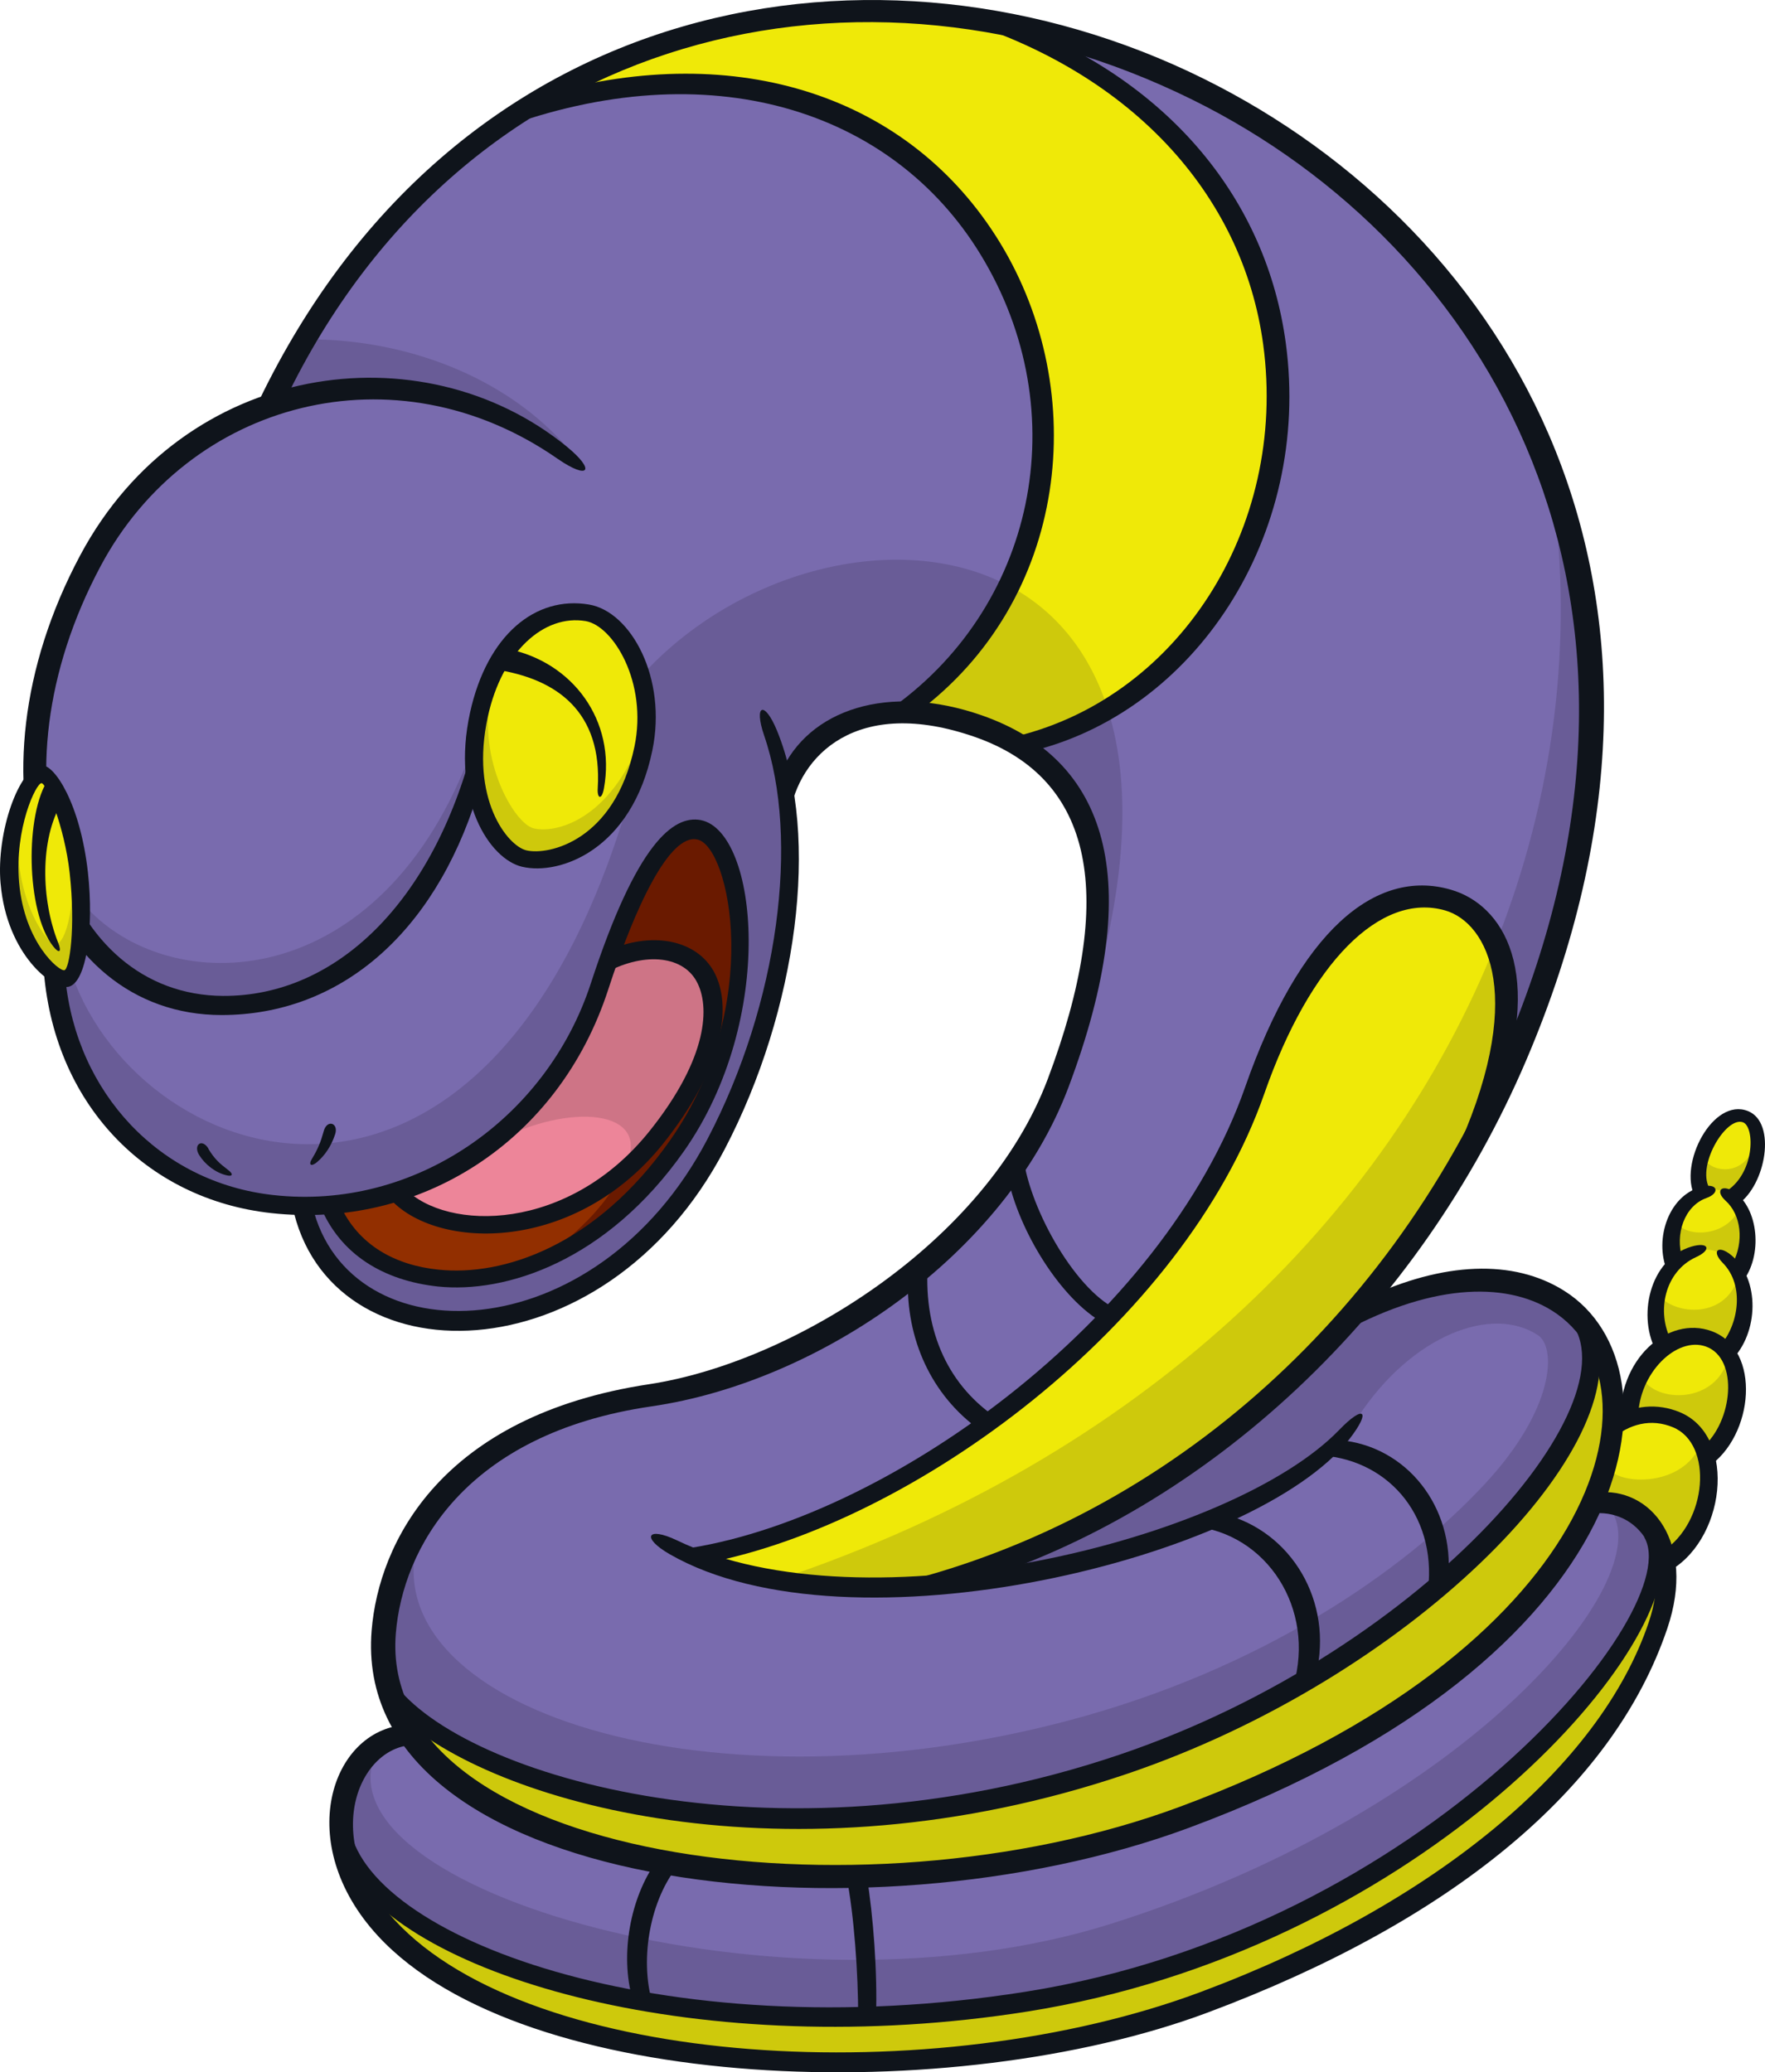 <?xml version="1.0" encoding="UTF-8"?>
<!-- Created with Inkscape (http://www.inkscape.org/) -->
<svg version="1.1" viewBox="0 0 275.29 323.24" xmlns="http://www.w3.org/2000/svg">
 <g transform="translate(24.799 4.768)">
  <path d="m223.43 229.73c6.222-13.947 3.587-26.098-5.146-31.603-7.161-4.522-18.282-4.813-32.11 2.326 10.516-12.023 19.16-25.845 25.524-40.783 30.304-71.083-1.928-126.89-49.517-150.45-49.209-24.354-114.83-14.204-144.73 49.156-11.354 3.874-21.518 12.049-28.077 24.328-9.309 17.395-10.686 35.907-5.79 49.432-3.843 34.672 16.689 49.005 34.098 50.94 1.589 0.147 3.134 0.234 4.687 0.269 5.78 25.398 46.25 25.252 64.511-9.652 8.915-17.045 13.408-38.607 10.782-55.205 3.047-9.687 14.217-15.58 30.143-9.997 20.694 7.225 23.055 27.705 12.529 55.661-9.391 24.965-38.61 44.925-63.825 48.745-28.506 4.327-40.131 21.296-41.402 36.784-0.5 6.133 1.073 11.508 4.233 16.16-10.028 0.033-16.723 16.343-3.988 30.145 21.958 23.757 86.545 26.917 127.62 11.553 41.362-15.488 63.959-38.176 70.909-58.781 4.007-11.935-2.458-20.344-10.46-19.012" fill="#796bae"/>
  <path d="m84.236 124.7c-5.86-1.148-11.708 12.789-15.492 24.385-6.022 18.427-22.405 32.535-42.157 34.111 3.241 6.261 8.003 10.531 16.92 11.466 11.575 1.209 26.28-4.964 37.322-20.75 14.222-20.308 10.483-47.801 3.409-49.212" fill="#922f00"/>
  <path d="m36.957 181.22c6.468 7.452 27.1 8.476 40.762-8.677 8.71-10.94 10.235-20.025 7.449-25.031-2.434-4.384-8.579-5.402-15.244-2.327-3.478 14.385-15.329 31.356-32.967 36.029" fill="#ed8599"/>
  <g fill="#efe908">
   <path d="m66.797 90.8c-7.066-1.234-14.215 3.925-16.842 15.911-3.007 13.672 3.277 21.563 7.019 22.461 4.591 1.105 15.474-2.052 18.604-17.188 2.042-9.791-2.63-20.09-8.78-21.184"/>
   <path d="m55.011 13.058c32.188-11.284 60.703-1.909 74.647 20.907 13.839 22.649 11.197 54.603-14.031 72.592 7.148-0.099 13.286 2.014 18.681 4.898 27.478-6.706 43.418-35.186 39.708-62.618-2.821-20.889-17.025-41.138-46.124-50.738-24.714-3.908-51.686 1.509-72.884 14.96"/>
   <path d="m200.26 182.33c17.314-31.564 8.622-44.476 0.777-46.723-10.731-3.086-22.196 7.005-30.145 29.759-13.036 37.334-57.035 67.697-87.767 72.682 11.248 4.669 28.845 5.898 39.889 4.08 35.413-12.552 59.23-32.417 77.246-59.797"/>
   <path d="m244.42 206.15c2.799-2.969 3.69-8.551 1.762-12.369 2.094-3.119 2.053-9.095-0.911-11.688 4.177-2.77 5.499-11.284 2.131-12.685-4.083-1.684-9.231 7.854-6.777 11.888-4.21 1.578-5.665 7.26-4.289 11.102-3.289 3.306-3.589 9.318-1.633 12.896-3.174 2.255-5.56 6.601-5.474 11.363-0.879 0.339-1.729 0.831-2.538 1.436-0.39 3.109-1.543 8.331-2.978 11.255 5.524-0.038 10.127 3.346 11.423 9.331 5.562-3.581 7.519-10.887 6.064-16.224 4.911-3.834 6.237-12.143 3.183-16.309"/>
  </g>
  <path d="m52.556 173.29c11.218-6.073 24.435-5.164 20.241 3.833 7.817-6.879 11.356-12.114 13.408-22.616 2.159-10.86-7.903-13.162-15.895-9.651-2.653 8.755-8.673 20.819-17.753 28.435" fill="#ce7486"/>
  <path d="m62.689 189.34c7.884-3.301 16.663-11.736 22.666-22.883 8.452-15.674 6.04-40.834-1.019-41.698-4.767-0.601-9.36 6.314-14.038 20.094 7.89-2.981 17.219-2.167 16.259 8.902-0.521 6.261-6.36 17.979-13.753 23.368-1.297 2.591-3.455 6.844-10.115 12.218" fill="#6a1a00"/>
  <path d="m82.695 171.19c-15.17 27.421-49.13 30.051-56.174 12.335 20.086-1.901 38.043-16.919 42.981-36.213 2.544-9.935 9.281-23.331 14.428-22.66 7.336 0.958 11.276 23.891-1.235 46.537m-7.612-70.36c1.655 4.563 0.746 11.793-0.857 15.835-21.631 79.768-76.812 61.781-87.805 30.596-0.541 0.722-1.887 0.992-2.888-0.142 0.687 16.626 15.816 37.191 39.005 36.426 3.134 17.524 25.343 24.541 47.165 10.232 19.769-12.967 31.444-49.297 28.138-74.675 1.603-7.045 7.74-12.391 18.127-12.44 7.644-5.555 12.942-13.7 16.356-20.156-17.084-8.902-42.336-2.274-57.245 14.341" fill="#695c97"/>
  <path d="m148.02 105.96c-3.967 2.389-8.642 4.402-13.39 5.689 10.089 6.638 16.308 21.297 8.523 46.781 7.993-23.142 8.674-40.338 4.865-52.471" fill="#695c97"/>
  <path d="m132.33 86.493c-3.435 6.453-8.731 14.597-16.356 20.156 3.403-0.021 7.255 0.52 11.547 1.737 2.493 0.717 4.896 1.792 7.1 3.256 4.768-1.303 9.427-3.321 13.408-5.686-2.964-9.426-8.628-15.792-15.698-19.473" fill="#cec90c"/>
  <path d="m51.728 103.59c-2.023 10.338 3.678 19.994 6.623 20.821 3.273 0.895 12.008-1.03 16.983-14.443-0.986 14.276-12.233 21.02-18.343 19.2-7.154-2.1-9.375-14.635-5.263-25.578" fill="#cec90c"/>
  <g fill="#695c97">
   <path d="m-11.784 136.24c13.09 15.115 46.546 14.582 60.719-24.466l0.236 3.453c-10.734 40.441-47.997 46.354-61.128 25.264z"/>
   <path d="m23.118 48.149c16.552 0.014 32.393 6.597 41.715 18.277-15.1-10.519-32.323-13.268-47.485-8.235 1.217-2.093 3.579-6.655 5.769-10.04"/>
   <path d="m206.59 226.92c-12.626 13.487-34.632 28.706-64.734 36.682-58.365 15.476-111.71-3.099-100.7-30.528-6.091 7.229-7.369 19-5.501 26.693 21.202 16.504 54.853 25.799 108.09 12.956 44.639-10.741 94.674-59.398 75.949-73.424-7.492-5.623-19.634-5.162-33.172 0.748-15.348 16.9-38.865 35.237-63.842 41.911 28.217-2.871 53.058-8.572 64.382-25.777 8.347-12.669 20.862-17.466 28.053-12.657 2.794 1.893 2.701 11.411-8.523 23.395"/>
  </g>
  <path d="m221.18 200.64c11.495 14.41-23.391 53.642-70.873 69.729-54.9 18.582-103.41 2.917-114.34-11.159 9.291 29.036 76.997 36.166 117.93 21.588 43.145-15.372 68.043-36.604 72.479-59.451 1.533-7.938-0.319-16.23-5.197-20.706" fill="#cec90c"/>
  <path d="m29.508 283.91c7.725 17.45 54.084 31.795 105.76 23.623 59.539-9.433 100.67-55.439 98.309-71.581 8.92 30.535-50.849 72.326-97.307 78.592-56.754 7.625-103.01-5.953-106.77-30.633" fill="#cec90c"/>
  <path d="m33.942 268.48c-10.149 21.484 63.572 42.901 114.46 26.851 56.426-17.794 86.986-55.089 77.501-65.274 6.823 0.057 12.446 6.099 3.172 20.927-14.094 22.562-52.435 46.641-77.739 52.774-68.218 16.531-112.97-4.727-121.42-17.001-3.78-5.482-1.251-16.491 4.024-18.277" fill="#695c97"/>
  <path d="m208.36 167.45c14.982-29.891 19.498-64.174 8.985-95.901 3.311 23.821 0.213 48.045-8.801 70.762 2.182 5.96 1.795 15.452-0.183 25.14" fill="#695c97"/>
  <g fill="#cec90c">
   <path d="m96.639 241.6c7.115 1.402 15.472 1.72 24.278 1.232 38.607-11.986 70.072-40.728 87.447-75.379 1.972-9.689 2.365-19.18 0.164-25.124-17.029 42.834-55.249 80.257-111.89 99.275"/>
   <path d="m226 224.21c1.812 2.747 11.708 2.96 14.436-3.664 2.465 7.357-0.608 14.974-5.176 18.093-0.992-5.186-5.836-9.059-11.201-8.958 0.495-1.102 1.483-3.291 1.943-5.471"/>
   <path d="m231.26 210.06c2.232 4.112 11.76 4.165 13.502-3.101 2.912 4.689 0.537 12.398-3.173 14.809-1.966-4.384-6.807-6.98-12.423-5.303 0.212-1.993 0.666-4.171 2.092-6.404"/>
   <path d="m233.76 197.08c2.552 3.408 10.945 3.982 12.673-3.084 1.563 4.208 1.123 8.494-1.79 11.877-2.24-2.065-6.393-3.574-9.835-0.82-0.937-1.427-1.675-5.503-1.072-7.979"/>
   <path d="m236.68 185.92c1.665 2.5 8.007 2.162 9.817-2.242 1.485 2.695 1.237 7.179-0.204 9.746-2.377-3.572-5.623-4.633-9.767-1.016-0.878-2.034-0.698-4.091 0.153-6.488"/>
   <path d="m240.51 175.4c1.246 2.657 5.957 3.483 8.051-0.704 0.118 2.796-1.243 5.451-3.17 7.527-0.913-1.348-2.818-1.876-4.7-1.016-0.634-0.963-0.71-4.487-0.176-5.828"/>
  </g>
  <g fill="#0f141b">
   <path d="m54.276 96.431c10.283 2.014 17.031 11.24 15.122 21.784-0.335 1.862-1.085 1.63-0.966-0.048 0.722-11.822-6.242-17.1-16.148-18.532 0.457-0.863 1.254-2.088 2-3.229"/>
   <path d="m7.729 174.42c-0.988-1.679-2.449-0.657-1.469 0.968 0.926 1.499 2.561 2.755 4.226 3.154 0.954 0.259 1.238-0.122 0.244-0.86-1.253-0.95-2.093-1.685-3.028-3.261"/>
   <path d="m25.694 171.66c0.514-1.887 2.363-1.272 1.778 0.497-0.624 1.906-1.637 3.325-2.816 4.339-0.953 0.805-1.402 0.415-0.774-0.549 0.919-1.524 1.33-2.565 1.81-4.271"/>
   <path d="m66.548 92.11c-6.507-1.092-13.034 4.751-15.253 14.889-2.815 12.801 3.048 20.175 6.015 20.874 3.383 0.806 13.775-1.403 16.849-16.191 2.08-10.029-3.335-18.851-7.612-19.571m0.519-2.583c6.562 1.101 12.221 11.504 9.879 22.767-3.208 15.498-14.414 19.509-20.295 18.138-5.12-1.19-11.117-10.428-8.133-24.065 2.665-12.094 10.196-18.249 18.548-16.84"/>
   <path d="m49.664 119.22c-6.888 21.986-21.735 34.33-39.904 34.339-27.851-0.014-40.949-36.361-22.031-71.742 16.192-30.298 53.237-35.327 75.814-16.97 4.652 3.786 3.522 5.329-1.379 1.94-25.323-17.612-57.494-9.019-71.248 16.704-17.802 33.326-5.844 66.935 19.059 67.082 17.533 0.096 32.754-14.479 39.111-39.365z"/>
   <path d="m-14.595 147.91c1.725 17.655 14.578 31.776 32.472 33.731 21.91 2.428 42.539-11.809 49.469-33 7.154-21.887 12.871-26.305 17.17-25.488 8.929 1.798 11.815 30.978-2.581 51.559-12.128 17.302-27.884 22.294-38.443 21.19-8.449-0.923-15.218-4.962-18.341-12.556l3.016-0.327c2.88 6.522 8.829 9.593 15.443 10.254 9.986 1.052 24.549-3.645 36.128-20.209 14.708-21 9.276-45.873 4.218-46.886-4.353-0.961-9.757 10.68-13.89 23.402-7.748 23.838-29.435 37.418-52.564 34.871-19.497-2.139-34.149-17.107-35.528-38.574z"/>
   <path d="m70.673 143.23c6.722-2.72 13.2-1.213 15.845 3.503 3.001 5.432 1.494 15.103-7.829 26.81-14.06 17.65-36.438 16.743-43.18 8.065l2.843-1.009c6.527 6.729 25.548 6.914 38.252-9.058 9.06-11.373 9.367-19.413 7.225-23.265-2.287-4.137-8.551-4.52-14.518-1.115z"/>
   <path d="m23.919 183.3c5.616 23.72 44.172 22.987 61.626-10.395 11.102-21.22 14.41-46.762 8.834-62.967-1.647-4.844 0.065-5.47 2.001-0.771 6.784 16.529 3.187 43.64-8.16 65.345-18.832 36.014-61.809 36.229-67.427 8.755z"/>
   <path d="m188.23 197.72c12.095-5.689 23.033-6.139 30.963-1.138 19.2 12.112 12.598 57.342-58.507 83.734-50.976 18.927-130.82 9.671-127.52-30.774 1.116-13.692 10.826-33.482 43.273-38.4 22.254-3.373 52.567-22.07 62.176-47.582 10.747-28.521 7.267-46.851-11.32-53.365-18.487-6.463-27.571 2.937-28.937 12.197l-1.403-6.606c4.341-9.893 16.791-14.061 31.387-8.972 19.447 6.802 25.818 25.33 13.503 58.031-9.799 25.989-38.731 45.919-65.038 49.753-29.171 4.258-38.802 22.259-39.867 35.396-2.891 35.274 72.257 45.639 122.3 27.05 65.717-24.381 76.076-65.99 58.087-77.345-7.486-4.722-19.487-4.202-33.832 3.946z"/>
   <path d="m111.27 243.11c42.917-9.121 79.806-40.094 98.675-84.341 29.879-70.062-2.495-125.1-48.714-147.96-51.313-25.403-113.53-11.406-141.56 46.845l-4.826 1.671c30.733-65.89 97.917-76.655 148.05-51.835 48.026 23.771 81.583 79.86 50.376 153.07-16.593 38.925-49.284 70.286-87.756 81.9z"/>
   <path d="m113.5 106.23c23.162-15.879 29.691-46.668 14.617-71.334-13.809-22.606-42.385-31.71-74.991-19.573l7.269-5.446c29.795-8.4 56.72 0.234 70.756 23.176 14.225 23.292 10.818 55.801-13.12 73.488z"/>
   <path d="m134.02-0.957c23.8 9.28 38.712 27.445 41.728 49.699 4.048 30.02-14.213 57.773-40.214 63.794l-2.971-2.182c26.136-5.7 43.548-32.594 39.661-61.386-3.158-23.365-20.683-43.148-49.884-51.395z"/>
   <path d="m201.81 176.06c11.83-25.195 5.415-36.917-1.216-38.821-10.069-2.884-21.036 8.091-28.191 28.571-12.621 36.142-54.812 67.057-86.95 73.207l-3.997-2.123c31.544-4.311 75.207-35.629 87.957-72.108 8.468-24.249 20.267-34.19 32.055-30.788 8.024 2.292 15.075 12.673 6.701 34.441z"/>
   <path d="m147.29 201.59c-6.549-3.652-13.224-14.273-14.973-23.074l2.409-3.558c0.643 7.967 7.858 21.206 14.599 24.477z"/>
   <path d="m127.92 218.2c-7.404-5.348-11.459-14.048-11.108-23.771l3.146-2.541c-0.872 10.297 2.751 18.983 10.353 24.269z"/>
   <path d="m79.674 237.67c-4.522-2.6-3.557-4.414 1.133-2.165 29.318 14.103 86.507 0.109 103.26-17.225 3.889-4.034 5.043-3.026 1.617 1.402-14.653 18.776-78.016 34.055-106.01 17.987"/>
   <path d="m197.79 244.28c1.941-12.04-5.66-21.212-16.343-22.016l2.709-2.403c10.403 0.911 17.957 10.374 16.919 21.582z"/>
   <path d="m176.93 258.21c3.484-12.057-4.133-23.839-15.729-24.921l4.861-1.889c10.555 2.659 17.154 13.643 14.395 25.046z"/>
   <path d="m36.13 256.95c9.217 14.685 59.221 30.419 113.69 11.974 48.276-16.355 81.827-56.4 69.627-68.39l4.738 3.347c5.343 18.026-29.324 53.183-73.253 68.055-52.58 17.807-99.349 4.504-113.71-9.332z"/>
   <path d="m224.1 228.05c8.629-1.027 15.666 7.795 11.172 21.134-8.46 25.132-33.872 45.813-71.677 59.954-39.605 14.83-106.6 12.787-129.44-11.937-13.314-14.419-7.301-32.097 4.244-32.919l2.064 3.165c-8.853-0.738-15.864 14.134-3.683 27.303 21.378 23.158 84.251 26.701 125.77 11.163 36.49-13.657 62.243-35.184 69.804-57.626 3.861-11.489-2.357-18.263-9.64-16.855z"/>
   <path d="m234.6 237.32c1.147 17.844-39.88 62.29-99.149 71.672-50.335 7.974-96.692-5.207-106.23-22.702l0.47-6.475c2.086 17.394 48.487 35.106 105.46 26.09 62.425-9.873 103.47-59.852 96.436-71.017z"/>
   <path d="m73.872 307.12c-2.006-6.964-0.375-15.882 3.707-21.556l3.431 0.601c-4.353 5.273-6.056 14.442-4.099 21.343z"/>
   <path d="m109.05 309.84c0.019-6.716-0.651-16.02-1.826-21.951l3.161-0.038c1.033 6.227 1.684 15.078 1.447 21.965z"/>
   <path d="m234.54 237.2c6.993-4.533 7.891-16.739 1.603-19.339-3.411-1.428-6.838-0.549-9.674 1.93l0.318-3.328c3.132-2.091 6.967-2.378 10.384-0.971 9.192 3.792 7.143 20.509-2.203 25.099z"/>
   <path d="m240.75 220.99c4.758-4.045 5.648-13.85 0.556-15.715-4.612-1.673-10.523 4.195-10.593 10.978l-2.8 1.075c-0.489-10.1 7.455-16.94 14.229-14.47 7.841 2.848 6.623 16.354-0.487 21.15z"/>
   <path d="m233.67 206.25c-3.192-5.5-1.256-14.596 5.326-16.567 2.699-0.809 3.28 0.486 0.71 1.651-4.838 2.212-6.236 8.502-3.795 13.077z"/>
   <path d="m243.51 205.1c2.786-3.12 3.906-9.305 0.405-12.867-1.84-1.869-0.74-2.895 1.289-1.241 4.562 3.75 4.327 12.159 0.045 16.411z"/>
   <path d="m245.43 192.36c1.838-3.516 1.331-7.671-1.107-9.861-1.621-1.477-0.654-2.6 1.224-1.438 3.939 2.486 4.716 10.081 1.333 14.214z"/>
   <path d="m235.25 193.52c-2.138-5.071 0.3-12.208 5.739-13.254 2.149-0.428 2.454 1.089 0.384 1.828-3.44 1.217-4.953 5.628-3.776 9.42z"/>
   <path d="m244.11 181.25c4.848-2.737 4.844-10.244 2.952-10.959-2.691-1.009-7.539 7.13-5.047 10.587l-2.447 0.998c-2.627-5.075 2.798-15.525 8.267-13.339 4.503 1.788 2.813 11.541-1.589 14.555z"/>
  </g>
  <path d="m-18.318 115.91c1.469-0.138 4.911 7.447 5.797 15.415 1.037 9.269-0.469 16.236-1.835 16.562-1.698 0.405-8.019-4.792-8.896-14.934-0.811-9.251 3.17-16.855 4.934-17.043" fill="#efe908"/>
  <path d="m-22.055 126.02c-0.067 10.05 4.577 16.591 6.006 16.462 0.837-0.079 2.382-2.227 2.793-10.796 1.764 9.047 0.347 15.69-1.393 16.125-1.369 0.345-10.829-6.235-7.407-21.791" fill="#cec90c"/>
  <path d="m-17.219 116.73c-3.704 5.34-3.564 20.659 0.711 26.109 0.951 1.205 1.375 0.917 0.77-0.59-2.676-6.733-2.831-16.124 0.553-21.796-0.472-1.145-1.178-2.385-2.034-3.724" fill="#0f141b"/>
  <path d="m-18.325 117.39c-0.821-0.025-4.235 7.001-3.492 15.509 0.824 9.403 6.266 13.895 7.071 13.666 0.766-0.197 1.771-6.493 0.812-15.185-0.812-7.244-3.642-13.983-4.392-13.99m-6.385 15.666c-0.704-8.052 2.908-18.098 6.376-18.445 1.987-0.215 6.04 5.902 7.247 16.679 0.968 8.769-0.228 17.193-3.01 17.856-2.34 0.563-9.634-4.901-10.607-16.089" fill="#0f141b"/>
 </g>
</svg>
